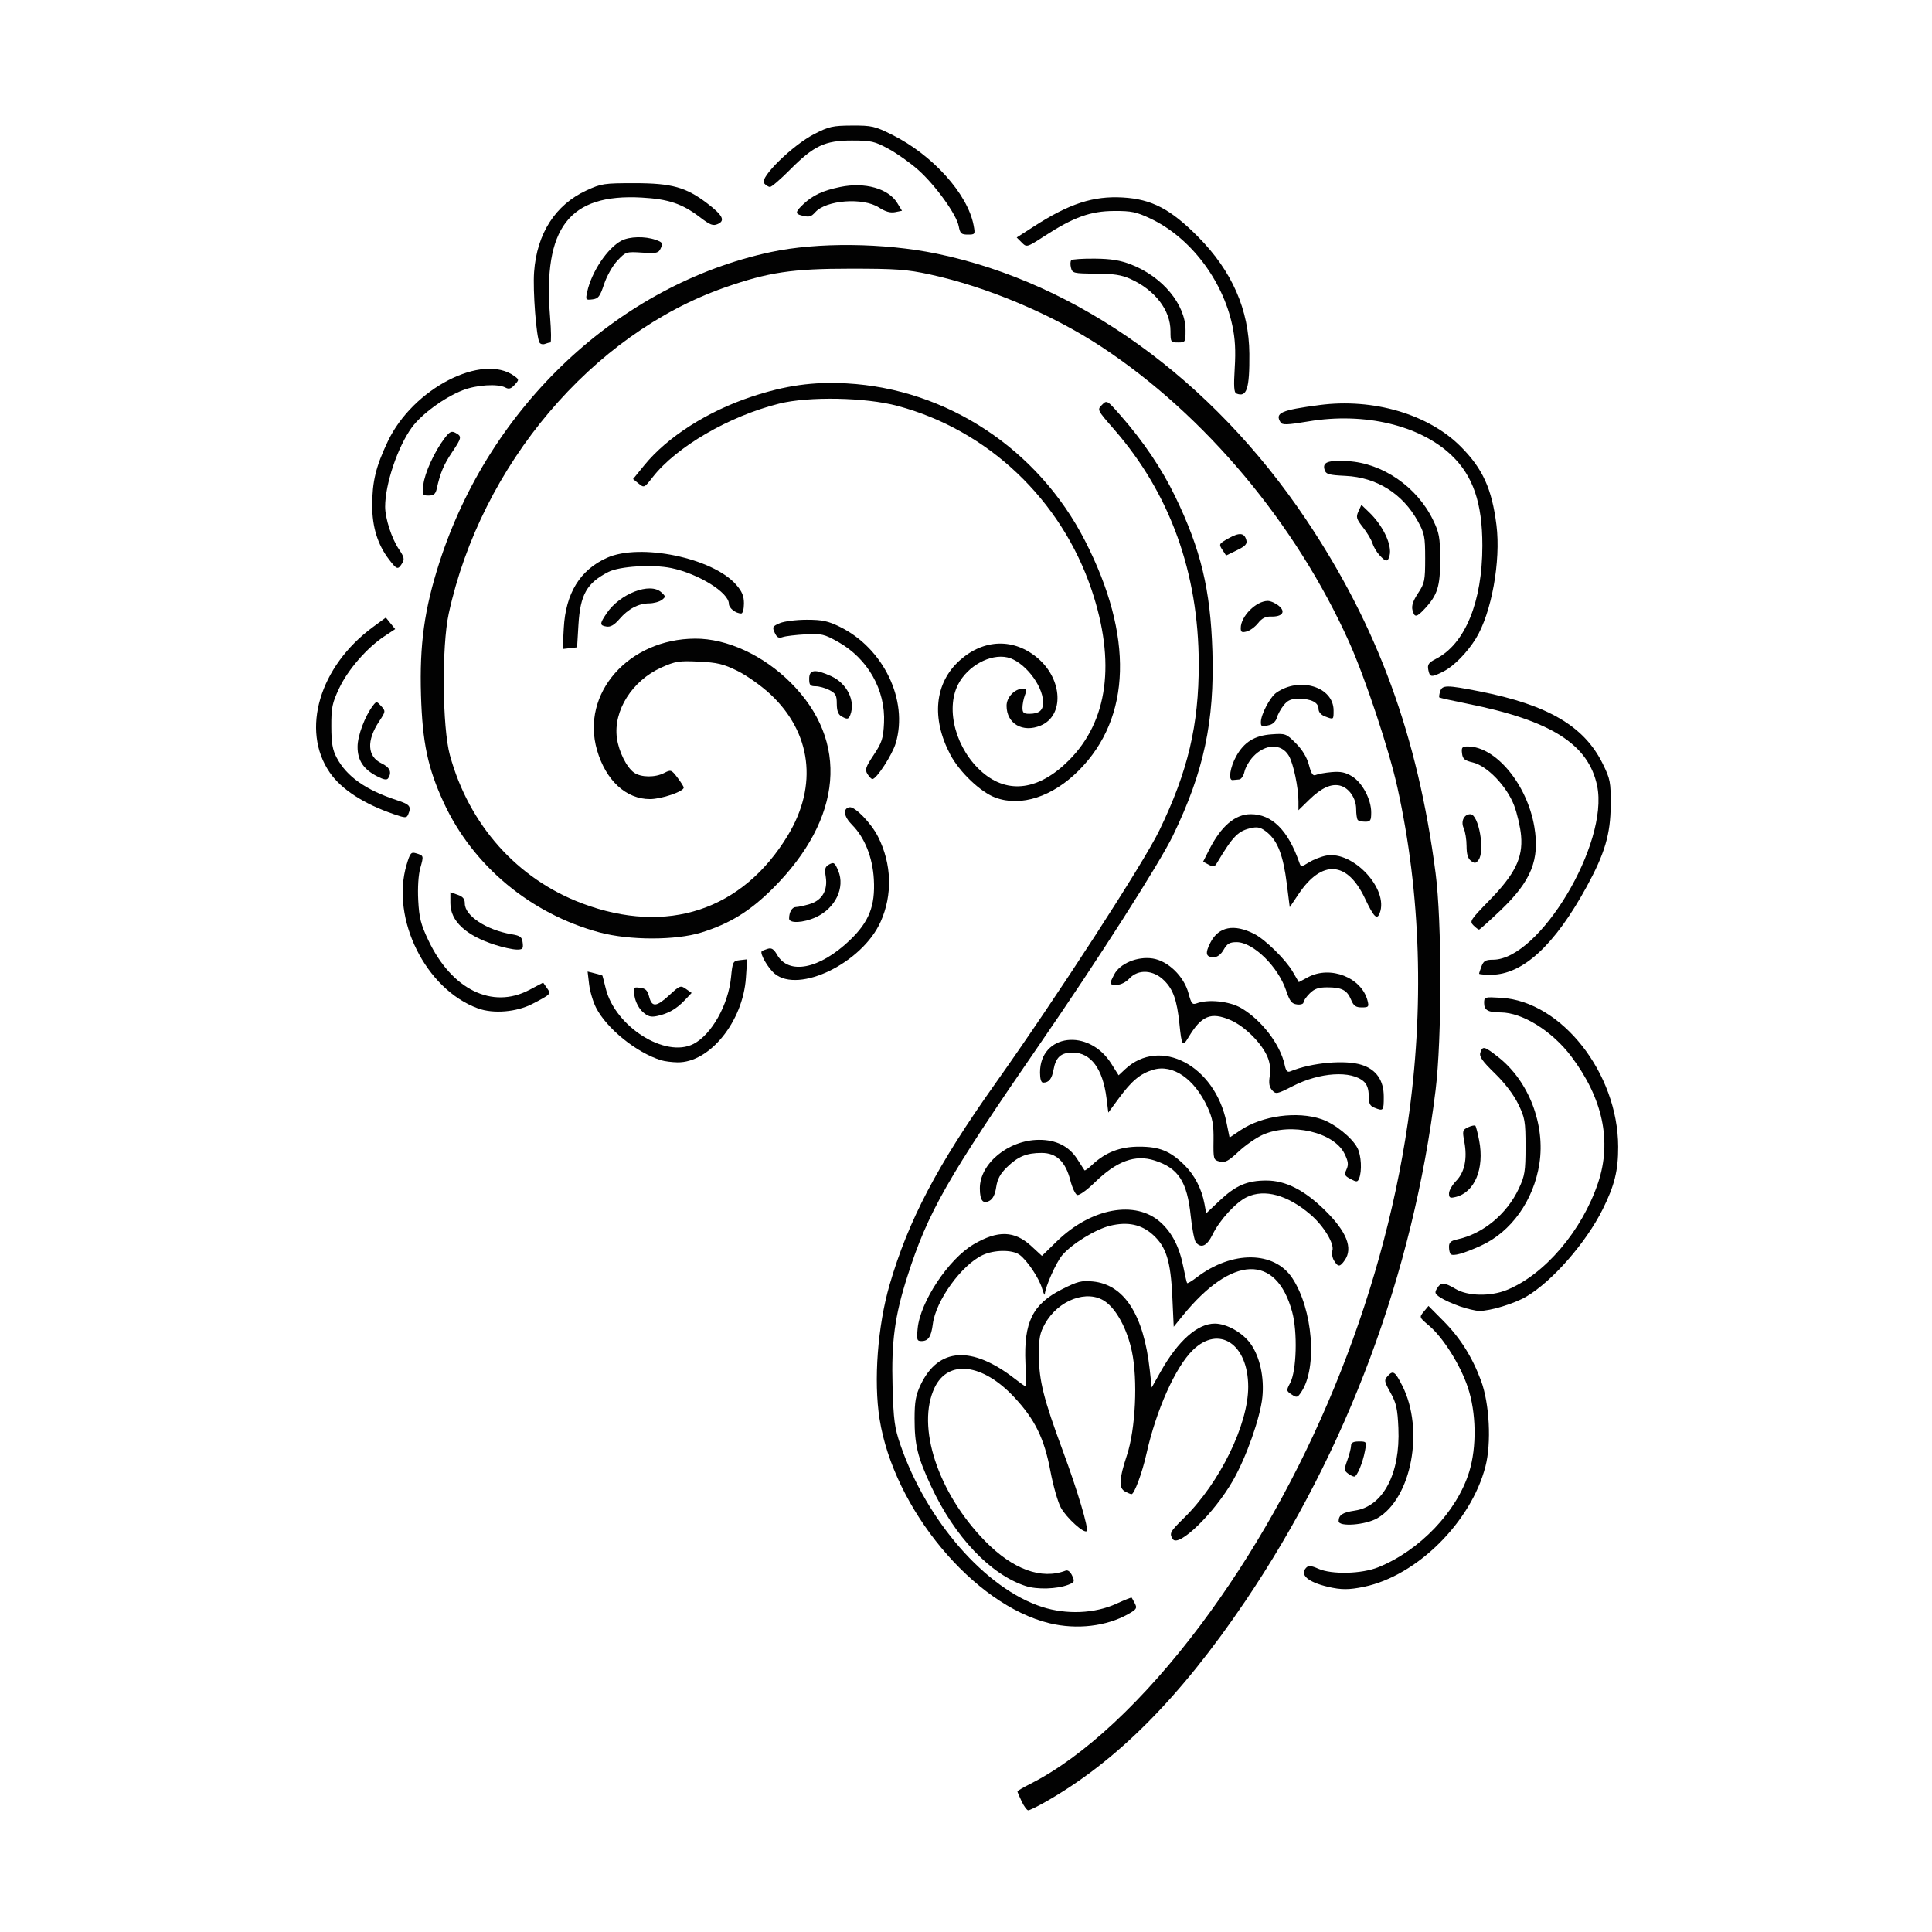 <?xml version="1.0" encoding="UTF-8" standalone="no"?>
<svg
   version="1.1"
   id="svg2"
   xml:space="preserve"
   width="500"
   height="500"
   viewBox="0 0 500 500"
   sodipodi:docname="PaisleyBlock-SSizeElement-drop1.svg"
   inkscape:version="1.1.1 (3bf5ae0d25, 2021-09-20)"
   inkscape:export-filename="C:\Users\Gareth\Documents\GitHub\Paisley\Paisley-El1.png"
   inkscape:export-xdpi="96"
   inkscape:export-ydpi="96"
   xmlns:inkscape="http://www.inkscape.org/namespaces/inkscape"
   xmlns:sodipodi="http://sodipodi.sourceforge.net/DTD/sodipodi-0.dtd"
   xmlns="http://www.w3.org/2000/svg"
   xmlns:svg="http://www.w3.org/2000/svg"><defs
   id="defs17" /><sodipodi:namedview
   id="namedview15"
   pagecolor="#ffffff"
   bordercolor="#666666"
   borderopacity="1.0"
   inkscape:pageshadow="2"
   inkscape:pageopacity="0.0"
   inkscape:pagecheckerboard="0"
   showgrid="true"
   inkscape:zoom="1.54"
   inkscape:cx="247.72727"
   inkscape:cy="260.38961"
   inkscape:window-width="1920"
   inkscape:window-height="974"
   inkscape:window-x="1909"
   inkscape:window-y="-11"
   inkscape:window-maximized="1"
   inkscape:current-layer="svg2"
   objecttolerance="1"
   guidetolerance="1"
   gridtolerance="1"><inkscape:grid
     type="xygrid"
     id="grid944"
     spacingx="250"
     spacingy="250" /></sodipodi:namedview>
     
     
     <path
   style="opacity:0.99;fill:#000000;stroke-width:1.299"
   d="m 264.406,466.212 c -0.602,-1.262 -1.094,-2.426 -1.094,-2.586 0,-0.16 1.534,-1.065 3.409,-2.011 13.619,-6.868 29.326,-21.525 43.917,-40.978 27.464,-36.616 46.973,-83.862 53.701,-130.052 4.316,-29.625 3.395,-59.281 -2.694,-86.806 -2.156,-9.746 -8.312,-28.287 -12.466,-37.545 C 335.38,135.481 311.835,107.397 285.065,89.758 272.276,81.332 255.374,74.206 240.584,71.006 c -5.874,-1.271 -8.707,-1.475 -20.455,-1.475 -15.129,0 -21.275,0.921 -32.59,4.885 -34.311,12.02 -63.044,45.964 -71.403,84.351 -1.846,8.48 -1.674,29.501 0.3,36.688 4.965,18.072 17.413,32.023 34.212,38.343 21.997,8.276 41.546,1.793 53.288,-17.671 7.763,-12.868 6.061,-26.525 -4.542,-36.444 -2.3,-2.151 -6.136,-4.874 -8.524,-6.049 -3.658,-1.801 -5.238,-2.181 -10.02,-2.409 -5.133,-0.245 -6.062,-0.099 -9.693,1.531 -7.561,3.393 -12.473,11.187 -11.504,18.254 0.479,3.496 2.516,7.597 4.443,8.947 1.81,1.268 5.466,1.305 7.816,0.079 1.708,-0.891 1.852,-0.84 3.409,1.202 0.894,1.173 1.626,2.338 1.626,2.589 0,1.01 -5.715,2.964 -8.709,2.977 -6.191,0.028 -11.443,-4.812 -13.719,-12.64 -4.275,-14.705 8.132,-28.819 25.395,-28.889 8.202,-0.033 17.565,4.273 24.672,11.347 15.265,15.194 13.548,35.205 -4.573,53.3 -5.892,5.883 -11.176,9.14 -18.52,11.414 -6.643,2.057 -18.606,2.048 -26.299,-0.019 -17.849,-4.796 -32.794,-17.233 -40.343,-33.572 -4.137,-8.953 -5.527,-15.524 -5.898,-27.876 -0.393,-13.067 0.863,-22.151 4.725,-34.188 13.036,-40.637 46.528,-72.031 85.827,-80.452 12.007,-2.573 29.238,-2.406 42.897,0.415 36.577,7.555 71.249,32.5 95.581,68.765 18.533,27.622 28.945,56.042 33.547,91.563 1.642,12.671 1.641,42.776 -0.002,56.169 -5.81,47.377 -22.91,93.267 -49.306,132.317 -16.926,25.04 -33.386,41.543 -51.847,51.982 -2.008,1.135 -3.926,2.064 -4.263,2.064 -0.337,0 -1.105,-1.033 -1.707,-2.295 z"
   id="path1022" /><path
   style="opacity:0.99;fill:#000000;stroke-width:1.299"
   d=""
   id="path1061" /><path
   style="opacity:0.99;fill:#000000;stroke-width:1.299"
   d="m 271.616,420.096 c -19.66,-4.767 -40.301,-29.582 -43.99,-52.889 -1.559,-9.847 -0.489,-24.082 2.611,-34.74 4.834,-16.621 12.303,-30.846 27.274,-51.948 16.081,-22.667 38.424,-57.134 42.515,-65.584 7.411,-15.308 10.239,-27.27 10.209,-43.182 -0.044,-23.542 -7.458,-44.057 -21.911,-60.629 -4.393,-5.037 -4.408,-5.068 -3.134,-6.342 1.274,-1.274 1.298,-1.26 4.873,2.813 5.824,6.634 10.591,13.701 14.037,20.81 6.664,13.747 9.169,24.137 9.67,40.101 0.57,18.174 -2.22,31.227 -10.201,47.727 -3.473,7.181 -19.33,32.006 -34.425,53.896 -24.027,34.842 -28.998,43.566 -34.328,60.244 -3.253,10.179 -4.149,16.836 -3.822,28.392 0.248,8.755 0.51,10.722 2.017,15.113 6.786,19.777 22.109,37.307 36.714,42.003 6.296,2.024 13.633,1.706 19.174,-0.834 2.108,-0.966 3.895,-1.679 3.97,-1.585 0.076,0.094 0.455,0.783 0.844,1.531 0.623,1.2 0.417,1.521 -1.75,2.739 -5.654,3.178 -13.314,4.067 -20.346,2.362 z"
   id="path1100" /><path
   style="opacity:0.99;fill:#000000;stroke-width:1.299"
   d="m 265.445,410.46 c -9.141,-2.984 -18.349,-12.7 -24.467,-25.816 -3.518,-7.541 -4.292,-10.717 -4.284,-17.561 0.005,-4.313 0.314,-6.045 1.541,-8.641 4.61,-9.751 13.291,-10.29 24.52,-1.523 1.301,1.016 2.484,1.847 2.627,1.847 0.144,0 0.143,-2.703 -6.5e-4,-6.006 -0.46,-10.542 1.851,-15.237 9.377,-19.058 4.09,-2.076 5.123,-2.341 8.032,-2.062 8.154,0.784 13.188,8.591 14.768,22.905 l 0.502,4.545 2.38,-4.221 c 4.447,-7.887 9.519,-12.359 13.98,-12.323 3.06,0.024 7.127,2.313 9.203,5.178 2.414,3.332 3.612,8.752 3.073,13.903 -0.555,5.307 -4.148,15.482 -7.597,21.511 -4.836,8.455 -14.117,17.487 -15.586,15.168 -0.945,-1.493 -0.74,-1.876 2.947,-5.504 9.248,-9.102 16.608,-24.173 16.576,-33.944 -0.037,-11.068 -7.583,-16.04 -14.336,-9.446 -4.514,4.408 -9.476,15.508 -12.009,26.866 -1.092,4.895 -3.134,10.408 -3.854,10.408 -0.215,0 -0.956,-0.302 -1.646,-0.672 -1.71,-0.915 -1.601,-3.168 0.456,-9.401 2.233,-6.766 2.843,-19.494 1.286,-26.856 -1.224,-5.786 -3.975,-10.913 -6.96,-12.967 -4.576,-3.15 -12.089,-0.356 -15.512,5.769 -1.379,2.467 -1.613,3.707 -1.59,8.413 0.032,6.357 1.236,11.135 6.159,24.431 3.82,10.317 6.784,20.271 6.208,20.847 -0.691,0.691 -5.201,-3.397 -6.675,-6.05 -0.776,-1.397 -2.004,-5.687 -2.73,-9.535 -1.59,-8.435 -3.992,-13.327 -9.371,-19.084 -8.153,-8.726 -17.05,-9.81 -20.565,-2.506 -4.836,10.051 0.829,27.304 13.06,39.774 7.186,7.326 14.571,10.026 20.843,7.619 0.559,-0.215 1.211,0.297 1.675,1.316 0.695,1.524 0.607,1.725 -1.021,2.353 -2.917,1.125 -8.087,1.276 -11.01,0.321 z"
   id="path1139" /><path
   style="opacity:0.99;fill:#000000;stroke-width:1.299"
   d="m 348.837,381.331 c -0.981,-0.733 -0.996,-1.064 -0.153,-3.409 0.514,-1.429 0.947,-3.109 0.962,-3.734 0.021,-0.833 0.568,-1.136 2.049,-1.136 1.983,0 2.012,0.045 1.564,2.435 -0.586,3.126 -2.059,6.656 -2.778,6.656 -0.307,0 -1.047,-0.365 -1.645,-0.812 z"
   id="path1178" /><path
   style="opacity:0.99;fill:#000000;stroke-width:1.299"
   d="m 346.439,393.669 c 0.02,-1.612 1.021,-2.263 4.196,-2.731 7.313,-1.079 11.784,-9.551 11.268,-21.349 -0.219,-5.008 -0.549,-6.494 -2.034,-9.15 -1.657,-2.965 -1.703,-3.248 -0.701,-4.355 1.365,-1.508 1.873,-1.16 3.756,2.566 5.729,11.339 2.394,29.071 -6.441,34.248 -3.033,1.778 -10.062,2.317 -10.044,0.771 z"
   id="path1217" /><path
   style="opacity:0.99;fill:#000000;stroke-width:1.299"
   d="m 343.648,410.655 c -5.226,-1.23 -7.38,-3.156 -5.563,-4.973 0.563,-0.563 1.322,-0.49 3.084,0.296 3.484,1.554 11.211,1.366 15.529,-0.377 10.731,-4.333 20.361,-14.431 23.523,-24.67 1.991,-6.447 1.848,-15.35 -0.354,-21.907 -1.963,-5.847 -6.393,-12.879 -10.063,-15.975 -2.523,-2.128 -2.529,-2.145 -1.323,-3.603 l 1.212,-1.465 3.789,3.813 c 4.4,4.428 7.511,9.352 9.802,15.517 2.2,5.919 2.726,16.148 1.143,22.235 -3.742,14.386 -17.734,28.256 -31.376,31.101 -3.943,0.822 -5.942,0.824 -9.405,0.009 z"
   id="path1256" /><path
   style="opacity:0.99;fill:#000000;stroke-width:1.299"
   d=""
   id="path1295" /><path
   style="opacity:0.99;fill:#000000;stroke-width:1.299"
   d="M 375.421,324.555 C 375.189,324.324 375,323.476 375,322.671 c 0,-1.126 0.487,-1.568 2.11,-1.914 6.663,-1.423 12.852,-6.53 15.967,-13.175 1.542,-3.29 1.728,-4.45 1.728,-10.828 0,-6.57 -0.152,-7.455 -1.896,-11.039 -1.182,-2.428 -3.462,-5.42 -6.054,-7.941 -3.251,-3.162 -4.068,-4.332 -3.742,-5.357 0.572,-1.804 1.042,-1.682 4.704,1.212 7.832,6.191 12.144,17.417 10.575,27.531 -1.471,9.483 -7.283,17.646 -15.096,21.204 -4.553,2.073 -7.245,2.822 -7.875,2.192 z"
   id="path1334" /><path
   style="opacity:0.99;fill:#000000;stroke-width:1.299"
   d="m 377.839,338.092 c -1.831,-0.633 -4.095,-1.652 -5.03,-2.265 -1.479,-0.969 -1.595,-1.281 -0.897,-2.399 1.027,-1.645 1.803,-1.617 4.836,0.174 3.127,1.846 8.975,1.959 13.186,0.254 9.824,-3.978 19.522,-15.373 23.664,-27.802 3.576,-10.732 1.205,-21.835 -6.979,-32.682 -4.943,-6.552 -12.672,-11.359 -18.262,-11.359 -3.231,0 -4.267,-0.587 -4.267,-2.415 0,-1.601 0.07,-1.623 4.383,-1.374 15.628,0.904 30.246,19.488 30.307,38.529 0.02,6.181 -0.938,10.049 -4.02,16.234 -4.303,8.637 -13.075,18.661 -19.757,22.576 -3.149,1.846 -9.378,3.737 -12.186,3.701 -0.907,-0.012 -3.148,-0.539 -4.979,-1.172 z"
   id="path1373" /><path
   style="opacity:0.99;fill:#000000;stroke-width:1.299"
   d="m 375,308.859 c 0,-0.741 0.834,-2.2 1.853,-3.242 2.189,-2.24 2.927,-5.775 2.113,-10.131 -0.532,-2.847 -0.467,-3.096 0.982,-3.756 0.853,-0.389 1.694,-0.564 1.869,-0.389 0.175,0.175 0.621,1.902 0.993,3.839 1.389,7.236 -1.142,13.362 -6.024,14.581 C 375.268,310.139 375,310.003 375,308.859 Z"
   id="path1412" /><path
   style="opacity:0.99;fill:#000000;stroke-width:1.299"
   d="m 380.682,222.788 c -0.793,-0.596 -1.136,-1.753 -1.136,-3.836 0,-1.64 -0.335,-3.718 -0.745,-4.617 -0.804,-1.764 0.083,-3.621 1.728,-3.621 2.16,0 3.853,9.554 2.101,11.859 -0.684,0.9 -0.991,0.934 -1.948,0.215 z"
   id="path1451" /><path
   style="opacity:0.99;fill:#000000;stroke-width:1.299"
   d="m 381.318,239.482 c -1.037,-1.037 -0.796,-1.417 4.081,-6.413 6.682,-6.846 8.744,-11.027 8.261,-16.749 -0.185,-2.19 -0.998,-5.726 -1.806,-7.858 -1.885,-4.971 -6.972,-10.266 -10.708,-11.145 -2.134,-0.502 -2.61,-0.907 -2.78,-2.37 -0.177,-1.52 0.029,-1.765 1.482,-1.765 7.246,0 15.381,9.819 17.234,20.8 1.435,8.505 -0.786,14.011 -8.698,21.568 -2.897,2.767 -5.423,5.031 -5.614,5.032 -0.191,0.001 -0.844,-0.494 -1.451,-1.101 z"
   id="path1490" /><path
   style="opacity:0.99;fill:#000000;stroke-width:1.299"
   d="m 382.792,251.99 c 0,-0.155 0.285,-1.032 0.633,-1.948 0.516,-1.358 1.061,-1.666 2.948,-1.666 12.021,0 30.059,-30.097 26.966,-44.995 -2.235,-10.768 -11.92,-16.913 -33.47,-21.238 -3.929,-0.788 -7.243,-1.527 -7.364,-1.642 -0.122,-0.115 -0.029,-0.815 0.206,-1.556 0.539,-1.698 1.653,-1.701 10.173,-0.023 17.727,3.492 27.11,9.003 31.899,18.736 1.956,3.975 2.097,4.714 2.061,10.772 -0.044,7.452 -1.525,12.463 -6.221,21.049 -8.305,15.184 -16.544,22.77 -24.747,22.787 -1.696,0.003 -3.084,-0.121 -3.084,-0.276 z"
   id="path1529" /><path
   style="opacity:0.99;fill:#000000;stroke-width:1.299"
   d="m 357.006,143.669 c -0.736,-0.804 -1.556,-2.192 -1.823,-3.084 -0.267,-0.893 -1.362,-2.737 -2.433,-4.098 -1.725,-2.192 -1.86,-2.667 -1.183,-4.152 l 0.764,-1.677 1.965,1.88 c 3.648,3.49 6.03,8.538 5.316,11.267 -0.444,1.697 -0.953,1.671 -2.605,-0.134 z"
   id="path1568" /><path
   style="opacity:0.99;fill:#000000;stroke-width:1.299"
   d="m 365.543,157.859 c -0.273,-1.088 0.163,-2.394 1.449,-4.338 1.698,-2.567 1.839,-3.261 1.839,-8.996 0,-5.674 -0.167,-6.516 -1.926,-9.691 -3.931,-7.097 -10.638,-11.292 -18.668,-11.677 -4.342,-0.208 -5.066,-0.415 -5.427,-1.552 -0.631,-1.988 0.834,-2.544 5.964,-2.261 9.007,0.497 17.928,6.636 22.083,15.197 1.628,3.353 1.833,4.49 1.851,10.265 0.022,6.994 -0.678,9.197 -4.072,12.825 -2.048,2.189 -2.59,2.229 -3.092,0.229 z"
   id="path1607" /><path
   style="opacity:0.99;fill:#000000;stroke-width:1.299"
   d="m 369.641,173.347 c -0.264,-1.383 0.068,-1.851 2.035,-2.865 7.501,-3.867 11.953,-14.754 11.959,-29.248 0.005,-11.058 -2.403,-18.096 -8.014,-23.428 -8.175,-7.769 -22.523,-11.165 -36.97,-8.749 -5.535,0.926 -6.782,0.969 -7.237,0.251 -1.547,-2.441 0.11,-3.176 10.104,-4.483 13.882,-1.816 28.135,2.37 36.477,10.712 5.732,5.732 8.105,10.939 9.289,20.382 1.163,9.274 -1.295,22.778 -5.341,29.341 -2.235,3.625 -5.681,7.135 -8.334,8.489 -3.181,1.623 -3.589,1.582 -3.969,-0.402 z"
   id="path1646" /><path
   style="opacity:0.99;fill:#000000;stroke-width:1.299"
   d="m 302.922,85.688 c 0,-5.408 -3.96,-10.578 -10.323,-13.477 -2.323,-1.058 -4.333,-1.37 -9.023,-1.397 -5.738,-0.034 -6.052,-0.108 -6.409,-1.527 -0.206,-0.82 -0.169,-1.697 0.083,-1.948 0.252,-0.251 2.99,-0.433 6.084,-0.405 4.217,0.039 6.578,0.423 9.421,1.53 8.119,3.163 14.063,10.347 14.063,16.998 0,3.092 -0.049,3.173 -1.948,3.173 -1.878,0 -1.948,-0.105 -1.948,-2.948 z"
   id="path1685" /><path
   style="opacity:0.99;fill:#000000;stroke-width:1.299"
   d="m 319.968,101.843 c -0.609,-0.246 -0.714,-1.892 -0.422,-6.605 0.279,-4.494 0.105,-7.613 -0.613,-10.978 -2.533,-11.875 -10.944,-22.862 -21.205,-27.701 -3.643,-1.718 -4.932,-1.986 -9.416,-1.96 -6.096,0.036 -10.429,1.591 -17.894,6.42 -4.699,3.04 -4.699,3.04 -5.998,1.741 l -1.299,-1.299 4.479,-2.883 c 9.166,-5.9 15.36,-7.912 22.999,-7.469 7.461,0.432 12.346,2.987 19.479,10.189 8.782,8.867 13.165,18.875 13.254,30.261 0.071,9.107 -0.669,11.371 -3.363,10.284 z"
   id="path1724" /><path
   style="opacity:0.99;fill:#000000;stroke-width:1.299"
   d="m 248.11,58.523 c -0.564,-3.008 -6.001,-10.561 -10.465,-14.54 -2.032,-1.811 -5.488,-4.265 -7.682,-5.454 -3.629,-1.967 -4.486,-2.162 -9.508,-2.164 -6.979,-0.002 -9.838,1.348 -15.993,7.551 -2.435,2.453 -4.764,4.461 -5.176,4.461 -0.412,0 -1.112,-0.437 -1.555,-0.971 -1.192,-1.436 7.375,-9.822 12.984,-12.71 3.798,-1.956 4.778,-2.176 9.774,-2.201 5.131,-0.025 5.921,0.156 10.39,2.381 10.469,5.214 19.567,15.322 21.088,23.433 0.439,2.339 0.398,2.405 -1.497,2.405 -1.698,0 -2.001,-0.281 -2.359,-2.191 z"
   id="path1763" /><path
   style="opacity:0.99;fill:#000000;stroke-width:1.299"
   d="m 257.619,206.424 c -3.837,-1.412 -9.288,-6.598 -11.665,-11.097 -4.996,-9.454 -4.089,-18.569 2.429,-24.43 6.214,-5.587 14.073,-5.795 20.217,-0.537 6.438,5.51 6.831,14.858 0.733,17.406 -4.662,1.948 -8.835,-0.473 -8.835,-5.126 0,-2.186 2.094,-4.393 4.168,-4.393 1.031,0 1.117,0.247 0.577,1.666 -0.348,0.916 -0.633,2.377 -0.633,3.247 0,1.294 0.324,1.579 1.786,1.571 2.597,-0.015 3.618,-0.908 3.555,-3.112 -0.126,-4.432 -5.072,-10.573 -9.254,-11.492 -4.449,-0.977 -10.26,2.21 -12.727,6.98 -3.392,6.559 -0.511,16.956 6.319,22.802 6.648,5.691 14.628,4.576 22.323,-3.119 10.143,-10.143 12.186,-25.395 5.906,-44.102 -7.851,-23.386 -26.837,-41.39 -50.242,-47.641 -8.318,-2.222 -22.978,-2.5 -30.653,-0.582 -12.948,3.236 -26.594,11.175 -32.717,19.035 -2.163,2.776 -2.208,2.797 -3.631,1.644 l -1.441,-1.167 2.931,-3.599 c 5.934,-7.284 16.333,-13.927 27.715,-17.703 8.834,-2.931 15.964,-3.93 24.626,-3.453 25.958,1.431 49.539,16.994 61.692,40.713 12.617,24.627 12.041,45.779 -1.621,59.473 -6.783,6.799 -14.938,9.453 -21.559,7.016 z"
   id="path1802" /><path
   style="opacity:0.99;fill:#000000;stroke-width:1.299"
   d="m 100.635,144.729 c -2.889,-3.787 -4.309,-8.357 -4.308,-13.864 6.42e-4,-6.239 0.936,-10.092 4.036,-16.629 6.491,-13.686 24.477,-22.966 32.766,-16.905 1.24,0.907 1.241,0.96 0.06,2.265 -0.918,1.014 -1.493,1.185 -2.384,0.708 -1.97,-1.054 -7.516,-0.703 -11.08,0.702 -4.79,1.888 -10.651,6.187 -13.17,9.66 -3.654,5.039 -6.88,14.637 -6.88,20.474 0,3.007 1.697,8.245 3.562,10.992 1.369,2.018 1.496,2.585 0.821,3.667 -1.081,1.73 -1.352,1.645 -3.423,-1.07 z"
   id="path1841" /><path
   style="opacity:0.99;fill:#000000;stroke-width:1.299"
   d="m 101.948,210.716 c -7.831,-2.683 -13.618,-6.443 -16.607,-10.787 -7.563,-10.993 -2.645,-27.511 11.223,-37.69 l 3.293,-2.417 1.209,1.493 1.209,1.493 -2.826,1.872 c -4.47,2.961 -9.396,8.626 -11.649,13.399 -1.831,3.878 -2.07,5.031 -2.054,9.908 0.014,4.354 0.309,6.068 1.397,8.117 2.589,4.877 7.522,8.352 15.616,11.001 3.355,1.098 3.752,1.607 2.876,3.679 -0.404,0.955 -0.719,0.949 -3.688,-0.068 z"
   id="path1880" /><path
   style="opacity:0.99;fill:#000000;stroke-width:1.299"
   d="m 123.705,260.971 c -13.545,-4.93 -22.626,-23.207 -18.475,-37.185 0.9,-3.029 1.163,-3.35 2.435,-2.959 2.025,0.622 2.014,0.587 1.109,3.821 -0.497,1.774 -0.708,5.073 -0.536,8.355 0.238,4.541 0.668,6.231 2.641,10.386 6.03,12.697 16.5,17.848 26.059,12.82 l 3.628,-1.909 0.973,1.389 c 1.108,1.582 1.123,1.566 -3.747,4.105 -4.088,2.131 -10.089,2.632 -14.087,1.177 z"
   id="path1919" /><path
   style="opacity:0.99;fill:#000000;stroke-width:1.299"
   d="m 139.634,88.674 c -0.836,-1.353 -1.767,-13.403 -1.412,-18.283 0.724,-9.954 5.492,-17.387 13.537,-21.102 3.85,-1.778 4.572,-1.886 12.527,-1.88 9.565,0.007 13.265,1.039 18.756,5.232 3.982,3.041 4.704,4.432 2.76,5.317 -1.26,0.574 -1.962,0.31 -4.681,-1.761 -4.58,-3.488 -8.142,-4.686 -15.074,-5.069 -18.753,-1.038 -25.558,7.823 -23.693,30.852 0.296,3.661 0.336,6.656 0.087,6.656 -0.248,0 -0.884,0.166 -1.413,0.369 -0.529,0.203 -1.156,0.054 -1.394,-0.331 z"
   id="path1958" /><path
   style="opacity:0.99;fill:#000000;stroke-width:1.299"
   d="m 151.966,75.536 c 1.123,-5.19 5.258,-11.365 8.879,-13.256 2.087,-1.09 6.041,-1.187 8.827,-0.216 1.771,0.617 1.931,0.87 1.353,2.138 -0.599,1.314 -1.018,1.415 -4.847,1.172 -4.108,-0.262 -4.235,-0.22 -6.391,2.065 -1.235,1.309 -2.746,3.977 -3.446,6.083 -1.078,3.246 -1.488,3.779 -3.044,3.962 -1.723,0.203 -1.779,0.121 -1.331,-1.948 z"
   id="path1997" /><path
   style="opacity:0.99;fill:#000000;stroke-width:1.299"
   d="m 207.305,55.721 c -1.559,-0.407 -1.432,-0.981 0.649,-2.928 2.455,-2.297 5.009,-3.48 9.516,-4.409 6.376,-1.314 12.451,0.4 14.748,4.162 l 1.221,2 -1.785,0.355 c -1.235,0.246 -2.529,-0.127 -4.2,-1.209 -4.059,-2.63 -13.602,-1.931 -16.438,1.203 -1.157,1.278 -1.603,1.378 -3.712,0.827 z"
   id="path2036" /><path
   style="opacity:0.99;fill:#000000;stroke-width:1.299"
   d="m 109.563,125.442 c 0.341,-3.023 2.868,-8.564 5.459,-11.971 1.346,-1.769 1.814,-2.004 2.871,-1.438 1.69,0.904 1.623,1.263 -0.953,5.092 -2.104,3.127 -3.012,5.297 -3.907,9.337 -0.308,1.391 -0.77,1.786 -2.091,1.786 -1.615,0 -1.68,-0.133 -1.379,-2.805 z"
   id="path2075" /><path
   style="opacity:0.99;fill:#000000;stroke-width:1.299"
   d="m 97.623,200.924 c -3.561,-1.828 -5.092,-4.137 -5.085,-7.668 0.006,-2.866 1.912,-7.945 4.004,-10.67 0.87,-1.133 0.953,-1.127 2.111,0.153 1.18,1.304 1.169,1.388 -0.529,3.954 -3.305,4.994 -3.081,9.095 0.593,10.847 2.18,1.04 2.753,2.297 1.759,3.855 -0.345,0.54 -1.136,0.409 -2.854,-0.472 z"
   id="path2114" /><path
   style="opacity:0.99;fill:#000000;stroke-width:1.299"
   d=""
   id="path2153" /><path
   style="opacity:0.99;fill:#000000;stroke-width:1.299"
   d="m 171.104,274.391 c -6.356,-1.945 -14.081,-8.185 -16.848,-13.608 -0.773,-1.515 -1.581,-4.239 -1.796,-6.053 l -0.391,-3.298 1.886,0.473 c 1.037,0.26 1.917,0.523 1.954,0.583 0.037,0.06 0.419,1.546 0.849,3.301 2.424,9.898 15.447,18.137 22.723,14.375 4.672,-2.416 8.998,-10.098 9.709,-17.241 0.404,-4.056 0.494,-4.229 2.295,-4.435 l 1.874,-0.214 -0.318,4.759 c -0.758,11.344 -9.404,22.03 -17.716,21.897 -1.429,-0.023 -3.328,-0.265 -4.221,-0.538 z"
   id="path2192" /><path
   style="opacity:0.99;fill:#000000;stroke-width:1.299"
   d="m 128.141,244.533 c -7.573,-2.422 -11.582,-6.155 -11.582,-10.783 v -2.838 l 1.867,0.651 c 1.384,0.483 1.867,1.07 1.867,2.273 0,3.168 5.589,6.845 12.074,7.944 2.319,0.393 2.728,0.707 2.904,2.228 0.181,1.565 -0.008,1.767 -1.623,1.736 -1.006,-0.019 -3.484,-0.564 -5.507,-1.211 z"
   id="path2231" /><path
   style="opacity:0.99;fill:#000000;stroke-width:1.299"
   d="m 200.459,251.961 c -1.746,-1.469 -3.907,-5.26 -3.306,-5.797 0.137,-0.123 0.834,-0.401 1.548,-0.618 0.981,-0.298 1.571,0.081 2.408,1.549 3.024,5.296 10.994,3.706 18.814,-3.754 4.983,-4.753 6.614,-8.877 6.23,-15.756 -0.317,-5.692 -2.38,-10.854 -5.639,-14.113 -2.153,-2.153 -2.457,-4.215 -0.671,-4.558 1.382,-0.266 5.632,4.122 7.404,7.645 3.544,7.045 3.782,15.035 0.656,22.001 -4.779,10.648 -21.193,18.663 -27.446,13.402 z"
   id="path2270" /><path
   style="opacity:0.99;fill:#000000;stroke-width:1.299"
   d=""
   id="path2309" /><path
   style="opacity:0.99;fill:#000000;stroke-width:1.299"
   d="m 145.905,162.551 c 0.49,-9.015 4.19,-15.04 11.168,-18.188 8.58,-3.87 27.349,0.015 33.407,6.916 1.565,1.783 2.052,2.948 2.052,4.912 0,1.416 -0.311,2.575 -0.692,2.575 -1.425,0 -3.204,-1.384 -3.204,-2.493 0,-2.915 -7.852,-7.79 -14.909,-9.257 -4.808,-0.999 -13.39,-0.473 -16.26,0.997 -5.602,2.869 -7.292,5.846 -7.764,13.675 l -0.353,5.844 -1.87,0.214 -1.87,0.214 z"
   id="path2348" /><path
   style="opacity:0.99;fill:#000000;stroke-width:1.299"
   d="m 156.981,162.152 c -1.825,-0.286 -1.824,-0.707 0.01,-3.428 3.424,-5.08 11.218,-8.098 14.124,-5.468 1.205,1.091 1.213,1.204 0.146,2.014 -0.622,0.472 -2.095,0.868 -3.273,0.879 -2.786,0.027 -5.408,1.418 -7.702,4.087 -1.287,1.497 -2.285,2.076 -3.305,1.916 z"
   id="path2387" /><path
   style="opacity:0.99;fill:#000000;stroke-width:1.299"
   d="m 224.501,200.324 c -0.705,-1.129 -0.492,-1.781 1.622,-4.964 2.135,-3.216 2.461,-4.229 2.661,-8.278 0.42,-8.512 -4.194,-16.642 -11.9,-20.969 -3.586,-2.013 -4.258,-2.168 -8.442,-1.945 -2.5,0.133 -5.147,0.453 -5.883,0.711 -1.037,0.363 -1.501,0.108 -2.068,-1.137 -0.67,-1.471 -0.558,-1.678 1.337,-2.478 1.138,-0.48 4.26,-0.873 6.939,-0.873 4.023,0 5.516,0.317 8.583,1.823 11.313,5.556 17.773,18.991 14.473,30.103 -0.897,3.021 -4.981,9.308 -6.047,9.308 -0.255,0 -0.829,-0.585 -1.275,-1.3 z"
   id="path2426" /><path
   style="opacity:0.99;fill:#000000;stroke-width:1.299"
   d="m 217.695,185.338 c -0.777,-0.452 -1.136,-1.468 -1.136,-3.21 0,-2.165 -0.288,-2.697 -1.916,-3.539 -1.054,-0.545 -2.661,-0.991 -3.571,-0.991 -1.407,0 -1.656,-0.293 -1.656,-1.948 0,-2.378 1.516,-2.558 5.668,-0.673 4.117,1.869 6.368,6.408 4.976,10.035 -0.456,1.187 -0.804,1.235 -2.366,0.326 z"
   id="path2465" /><path
   style="opacity:0.99;fill:#000000;stroke-width:1.299"
   d=""
   id="path2504" /><path
   style="opacity:0.99;fill:#000000;stroke-width:1.299"
   d="m 204.221,237.715 c 0,-1.68 0.775,-2.975 1.78,-2.975 0.545,0 2.141,-0.344 3.545,-0.765 3.217,-0.964 4.724,-3.539 4.154,-7.1 -0.329,-2.06 -0.174,-2.593 0.926,-3.182 1.169,-0.626 1.436,-0.433 2.313,1.666 1.83,4.379 -0.763,9.737 -5.825,12.035 -3.245,1.474 -6.894,1.644 -6.894,0.321 z"
   id="path2543" /><path
   style="opacity:0.99;fill:#000000;stroke-width:1.299"
   d="m 166.34,261.885 c -0.969,-0.868 -1.853,-2.539 -2.107,-3.982 -0.426,-2.429 -0.394,-2.481 1.394,-2.273 1.447,0.169 1.944,0.655 2.373,2.324 0.714,2.773 1.875,2.671 5.277,-0.465 2.667,-2.458 2.861,-2.529 4.258,-1.55 l 1.464,1.025 -1.837,1.933 c -2.113,2.224 -4.225,3.424 -7.118,4.046 -1.6,0.344 -2.39,0.119 -3.704,-1.058 z"
   id="path2582" /><path
   style="opacity:0.99;fill:#000000;stroke-width:1.299"
   d="m 349.532,305.129 c -1.561,-0.822 -1.684,-1.111 -1.057,-2.488 0.564,-1.239 0.461,-2.068 -0.506,-4.048 -2.73,-5.59 -13.826,-8.167 -21.162,-4.914 -1.685,0.747 -4.505,2.707 -6.267,4.355 -2.644,2.473 -3.496,2.923 -4.874,2.577 -1.623,-0.407 -1.668,-0.563 -1.605,-5.471 0.053,-4.091 -0.241,-5.72 -1.544,-8.568 -3.376,-7.374 -8.983,-11.248 -14.074,-9.722 -3.324,0.996 -5.531,2.824 -8.847,7.328 l -2.765,3.756 -0.462,-3.696 c -0.955,-7.647 -4.062,-11.836 -8.776,-11.836 -3.016,0 -4.343,1.185 -4.935,4.404 -0.446,2.427 -1.189,3.36 -2.692,3.378 -0.517,0.006 -0.812,-0.944 -0.812,-2.62 0,-10.017 12.599,-11.577 18.451,-2.284 l 1.892,3.005 1.679,-1.569 c 9.04,-8.445 23.224,-0.999 26.238,13.773 l 0.798,3.911 2.852,-1.915 c 5.579,-3.747 14.673,-4.98 20.951,-2.84 3.41,1.162 7.906,4.771 9.299,7.465 0.985,1.905 1.204,5.957 0.424,7.867 -0.394,0.966 -0.63,0.982 -2.208,0.151 z"
   id="path2621" /><path
   style="opacity:0.99;fill:#000000;stroke-width:1.299"
   d="m 355.682,286.668 c -1.163,-0.467 -1.461,-1.101 -1.461,-3.105 0,-1.661 -0.426,-2.903 -1.251,-3.65 -3.234,-2.927 -11.394,-2.416 -18.36,1.149 -4.116,2.107 -4.407,2.166 -5.379,1.092 -0.75,-0.828 -0.917,-1.827 -0.619,-3.692 0.266,-1.665 0.065,-3.38 -0.578,-4.918 -1.492,-3.572 -5.903,-7.962 -9.594,-9.55 -5.053,-2.174 -7.497,-1.168 -10.876,4.476 -1.532,2.558 -1.743,2.239 -2.336,-3.535 -0.625,-6.074 -1.595,-8.835 -3.922,-11.162 -2.805,-2.805 -6.718,-3.033 -9.041,-0.526 -0.871,0.94 -2.225,1.623 -3.216,1.623 -2.005,0 -2.03,-0.098 -0.691,-2.687 1.467,-2.836 5.989,-4.721 9.915,-4.133 3.996,0.599 8.132,4.604 9.312,9.016 0.718,2.684 0.989,3.011 2.138,2.586 3.01,-1.114 8.488,-0.535 11.472,1.214 5.279,3.094 10.118,9.399 11.256,14.665 0.361,1.672 0.707,2.057 1.54,1.713 5.465,-2.254 14.264,-3.03 18.504,-1.631 3.719,1.227 5.623,4.005 5.623,8.201 0,3.693 -0.087,3.796 -2.435,2.852 z"
   id="path2660" /><path
   style="opacity:0.99;fill:#000000;stroke-width:1.299"
   d="m 349.665,258.741 c -1.038,-2.506 -2.404,-3.222 -6.145,-3.222 -2.313,0 -3.357,0.362 -4.588,1.594 -0.877,0.877 -1.594,1.919 -1.594,2.316 0,0.397 -0.753,0.63 -1.673,0.517 -1.38,-0.169 -1.876,-0.808 -2.832,-3.644 -2.081,-6.173 -8.537,-12.471 -12.783,-12.471 -1.822,0 -2.464,0.371 -3.359,1.944 -0.698,1.227 -1.631,1.945 -2.529,1.948 -2.112,0.006 -2.345,-0.962 -0.909,-3.777 2.109,-4.134 6.114,-4.924 11.362,-2.24 2.831,1.447 8.074,6.588 9.903,9.708 l 1.616,2.758 2.378,-1.274 c 5.807,-3.112 13.913,0.099 15.421,6.108 0.391,1.559 0.259,1.708 -1.511,1.708 -1.548,0 -2.105,-0.398 -2.757,-1.973 z"
   id="path2699" /><path
   style="opacity:0.99;fill:#000000;stroke-width:1.299"
   d="m 353.208,232.429 c -4.561,-9.611 -11.101,-10.021 -17.115,-1.075 l -2.307,3.432 -0.759,-6.029 c -0.917,-7.281 -2.312,-10.996 -4.97,-13.232 -1.547,-1.302 -2.434,-1.591 -3.953,-1.287 -3.646,0.729 -4.928,2.007 -9.197,9.166 -0.565,0.947 -0.916,1.008 -2.11,0.369 l -1.432,-0.767 1.587,-3.132 c 3.077,-6.071 6.698,-9.161 10.738,-9.161 5.503,0 9.679,4.165 12.586,12.553 0.395,1.141 0.498,1.137 2.523,-0.108 1.161,-0.713 3.159,-1.491 4.441,-1.729 6.949,-1.288 16.214,8.678 13.834,14.88 -0.719,1.873 -1.514,1.075 -3.866,-3.882 z"
   id="path2738" /><path
   style="opacity:0.99;fill:#000000;stroke-width:1.299"
   d="m 351.407,212.229 c -0.238,-0.238 -0.433,-1.514 -0.433,-2.835 0,-2.8 -1.847,-5.494 -4.165,-6.076 -2.297,-0.577 -4.863,0.6 -8.01,3.672 l -2.76,2.695 v -2.289 c 0,-3.581 -1.314,-9.813 -2.49,-11.807 -1.912,-3.244 -6.095,-3.133 -9.25,0.244 -0.991,1.061 -1.992,2.797 -2.225,3.859 -0.233,1.062 -0.839,1.974 -1.346,2.028 -0.507,0.054 -1.288,0.127 -1.734,0.162 -1.172,0.094 -0.642,-3.339 0.959,-6.209 2.025,-3.631 4.74,-5.31 9.094,-5.625 3.638,-0.263 3.814,-0.199 6.317,2.304 1.682,1.682 2.856,3.628 3.387,5.614 0.629,2.353 1.038,2.936 1.81,2.583 0.549,-0.251 2.379,-0.578 4.068,-0.727 2.337,-0.206 3.606,0.06 5.311,1.114 2.651,1.638 4.93,5.953 4.93,9.333 0,2.073 -0.202,2.392 -1.515,2.392 -0.833,0 -1.71,-0.195 -1.948,-0.433 z"
   id="path2777" /><path
   style="opacity:0.99;fill:#000000;stroke-width:1.299"
   d="m 326.313,186.851 c 0.025,-1.963 2.377,-6.437 3.974,-7.56 6.044,-4.247 14.843,-1.542 14.843,4.563 0,2.454 0.05,2.419 -2.23,1.552 -1.018,-0.387 -1.666,-1.136 -1.666,-1.925 0,-1.675 -1.861,-2.636 -5.105,-2.636 -2.035,0 -2.886,0.372 -3.953,1.729 -0.748,0.951 -1.524,2.384 -1.726,3.185 -0.201,0.801 -0.998,1.626 -1.772,1.834 -2.128,0.571 -2.381,0.491 -2.366,-0.741 z"
   id="path2816" /><path
   style="opacity:0.99;fill:#000000;stroke-width:1.299"
   d="m 334.271,360.893 c -1.396,-0.931 -1.408,-1.029 -0.365,-3.005 1.647,-3.121 1.929,-13.122 0.516,-18.341 -4.099,-15.143 -15.594,-14.751 -28.351,0.967 l -2.314,2.851 -0.358,-7.722 c -0.43,-9.285 -1.578,-12.973 -4.999,-16.064 -2.994,-2.705 -6.528,-3.46 -11.081,-2.368 -3.763,0.903 -9.968,4.726 -12.441,7.665 -1.559,1.853 -4.336,8.078 -4.482,10.05 -0.032,0.433 -0.346,-0.215 -0.698,-1.439 -0.777,-2.705 -3.935,-7.413 -5.893,-8.784 -1.895,-1.327 -6.535,-1.275 -9.486,0.107 -5.461,2.557 -12.134,11.783 -12.904,17.841 -0.42,3.306 -1.164,4.425 -2.94,4.425 -1.171,0 -1.27,-0.326 -0.989,-3.255 0.667,-6.939 8.027,-18.007 14.495,-21.798 6.278,-3.679 10.571,-3.546 14.918,0.46 l 2.749,2.534 3.835,-3.744 c 8.881,-8.669 20.403,-10.783 26.88,-4.931 3,2.71 4.893,6.436 5.901,11.612 0.414,2.124 0.846,3.975 0.96,4.114 0.114,0.139 1.243,-0.536 2.508,-1.501 9.115,-6.952 20.037,-6.863 24.713,0.202 5.316,8.034 6.532,23.107 2.371,29.413 -1.022,1.549 -1.206,1.6 -2.545,0.707 z"
   id="path2855" /><path
   style="opacity:0.99;fill:#000000;stroke-width:1.299"
   d="m 345.255,326.258 c -0.46,-0.737 -0.654,-1.914 -0.431,-2.617 0.556,-1.753 -2.272,-6.408 -5.651,-9.301 -5.938,-5.083 -11.886,-6.72 -16.484,-4.538 -2.832,1.344 -7.055,5.952 -8.86,9.667 -1.454,2.992 -2.961,3.71 -4.328,2.062 -0.398,-0.48 -0.999,-3.537 -1.336,-6.794 -0.926,-8.955 -3.18,-12.42 -9.367,-14.404 -5.022,-1.61 -9.801,0.142 -15.465,5.67 -2.095,2.045 -4.062,3.446 -4.566,3.253 -0.487,-0.187 -1.285,-1.901 -1.774,-3.809 -1.237,-4.826 -3.591,-7.07 -7.419,-7.07 -3.896,0 -6.103,0.907 -8.958,3.68 -1.748,1.699 -2.484,3.053 -2.799,5.154 -0.289,1.928 -0.862,3.083 -1.769,3.568 -1.679,0.899 -2.451,-0.107 -2.465,-3.214 -0.029,-6.423 7.343,-12.503 15.245,-12.574 4.446,-0.04 7.822,1.641 9.938,4.948 0.935,1.462 1.789,2.783 1.897,2.936 0.108,0.153 0.997,-0.479 1.975,-1.403 3.437,-3.246 7.227,-4.716 12.169,-4.717 5.261,-0.002 8.033,1.123 11.711,4.749 2.633,2.596 4.485,6.175 5.197,10.044 l 0.452,2.457 3.409,-3.224 c 4.216,-3.988 7.164,-5.261 12.173,-5.261 4.932,0 9.751,2.432 15.028,7.583 5.721,5.586 7.451,9.894 5.239,13.051 -1.251,1.786 -1.699,1.803 -2.76,0.104 z"
   id="path2894" /><path
   style="opacity:0.99;fill:#000000;stroke-width:1.299"
   d="m 321.104,162.544 c 0,-3.046 3.97,-7.025 7.009,-7.025 0.709,0 1.979,0.564 2.822,1.253 1.902,1.554 0.96,2.871 -1.996,2.787 -1.401,-0.04 -2.358,0.444 -3.331,1.686 -0.751,0.958 -2.072,1.936 -2.935,2.173 -1.282,0.352 -1.569,0.192 -1.569,-0.874 z"
   id="path2933" /><path
   style="opacity:0.99;fill:#000000;stroke-width:1.299"
   d="m 316.333,142.267 c -0.942,-1.437 -0.879,-1.553 1.6,-2.946 2.833,-1.592 4.115,-1.461 4.62,0.47 0.258,0.987 -0.281,1.562 -2.455,2.618 l -2.786,1.353 z"
   id="path2972" /></svg>

